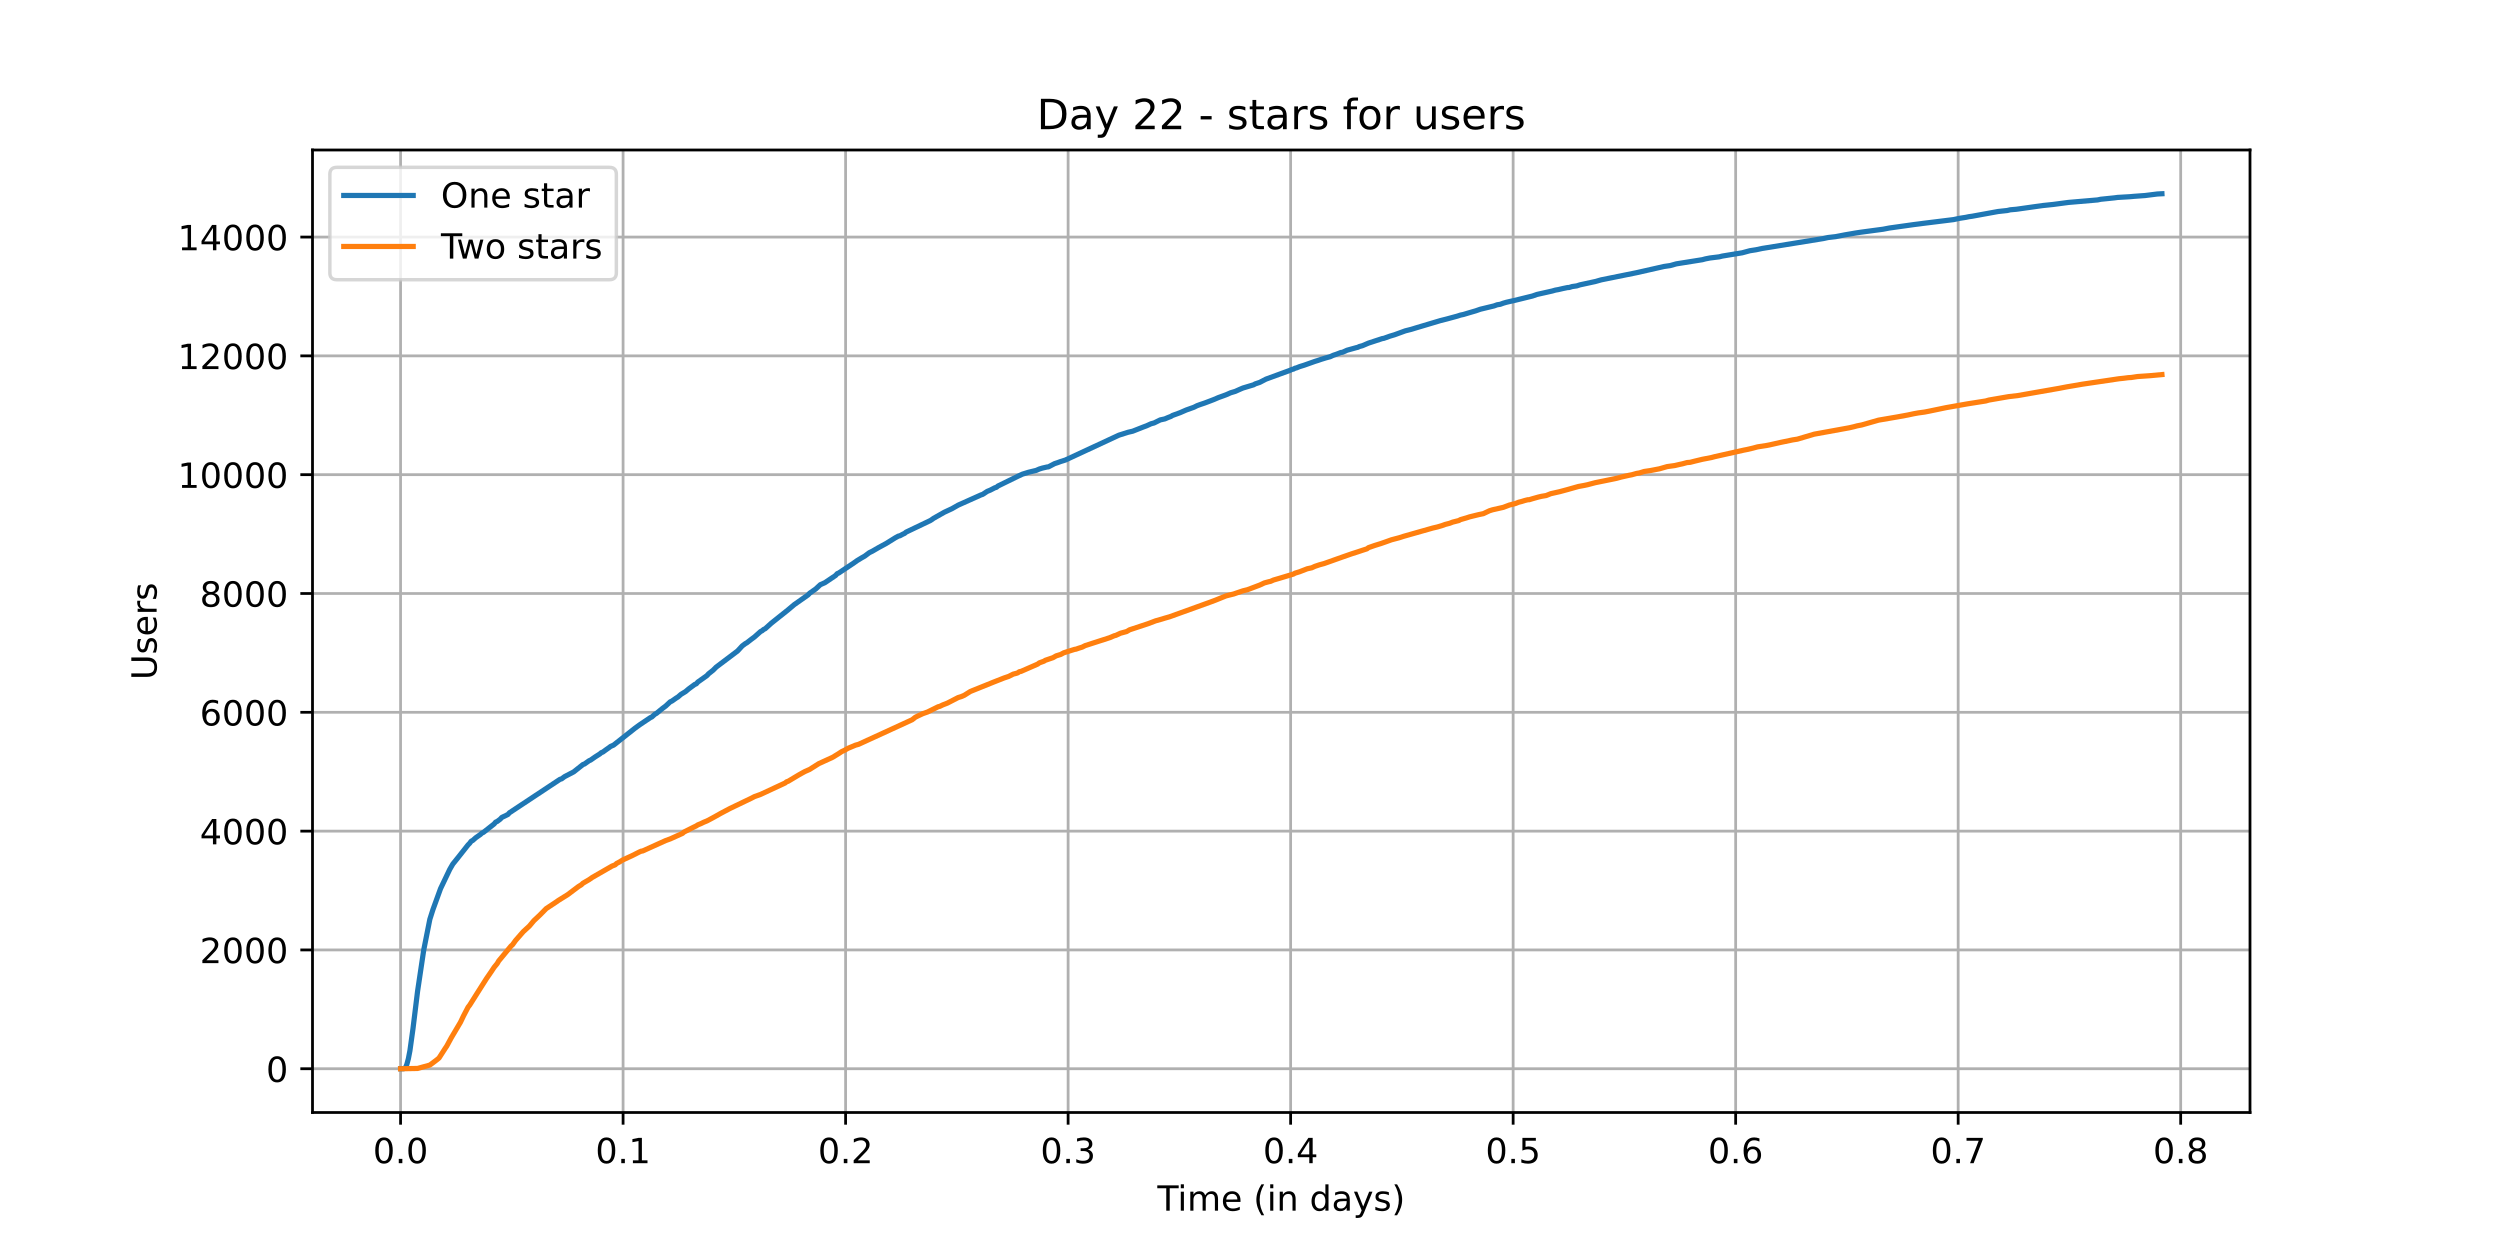 <?xml version="1.0" encoding="utf-8" standalone="no"?>
<!DOCTYPE svg PUBLIC "-//W3C//DTD SVG 1.1//EN"
  "http://www.w3.org/Graphics/SVG/1.1/DTD/svg11.dtd">
<!-- Created with matplotlib (https://matplotlib.org/) -->
<svg height="360pt" version="1.1" viewBox="0 0 720 360" width="720pt" xmlns="http://www.w3.org/2000/svg" xmlns:xlink="http://www.w3.org/1999/xlink">
 <defs>
  <style type="text/css">*{stroke-linecap:butt;stroke-linejoin:round;}</style>
 </defs>
 <g id="figure_1">
  <g id="patch_1">
   <path d="M 0 360 
L 720 360 
L 720 0 
L 0 0 
z
" style="fill:#ffffff;"/>
  </g>
  <g id="axes_1">
   <g id="patch_2">
    <path d="M 90 320.4 
L 648 320.4 
L 648 43.2 
L 90 43.2 
z
" style="fill:#ffffff;"/>
   </g>
   <g id="matplotlib.axis_1">
    <g id="xtick_1">
     <g id="line2d_1">
      <path clip-path="url(#p0ec0bdf26d)" d="M 115.364 320.4 
L 115.364 43.2 
" style="fill:none;stroke:#b0b0b0;stroke-linecap:square;stroke-width:0.8;"/>
     </g>
     <g id="line2d_2">
      <defs>
       <path d="M 0 0 
L 0 3.5 
" id="m5101c42449" style="stroke:#000000;stroke-width:0.8;"/>
      </defs>
      <g>
       <use style="stroke:#000000;stroke-width:0.8;" x="115.364" xlink:href="#m5101c42449" y="320.4"/>
      </g>
     </g>
     <g id="text_1">
      <!-- 0.0 -->
      <g transform="translate(107.412 334.998)scale(0.1 -0.1)">
       <defs>
        <path d="M 31.781 66.406 
Q 24.172 66.406 20.328 58.906 
Q 16.5 51.422 16.5 36.375 
Q 16.5 21.391 20.328 13.891 
Q 24.172 6.391 31.781 6.391 
Q 39.453 6.391 43.281 13.891 
Q 47.125 21.391 47.125 36.375 
Q 47.125 51.422 43.281 58.906 
Q 39.453 66.406 31.781 66.406 
z
M 31.781 74.219 
Q 44.047 74.219 50.516 64.516 
Q 56.984 54.828 56.984 36.375 
Q 56.984 17.969 50.516 8.266 
Q 44.047 -1.422 31.781 -1.422 
Q 19.531 -1.422 13.062 8.266 
Q 6.594 17.969 6.594 36.375 
Q 6.594 54.828 13.062 64.516 
Q 19.531 74.219 31.781 74.219 
z
" id="DejaVuSans-48"/>
        <path d="M 10.688 12.406 
L 21 12.406 
L 21 0 
L 10.688 0 
z
" id="DejaVuSans-46"/>
       </defs>
       <use xlink:href="#DejaVuSans-48"/>
       <use x="63.623" xlink:href="#DejaVuSans-46"/>
       <use x="95.41" xlink:href="#DejaVuSans-48"/>
      </g>
     </g>
    </g>
    <g id="xtick_2">
     <g id="line2d_3">
      <path clip-path="url(#p0ec0bdf26d)" d="M 179.448 320.4 
L 179.448 43.2 
" style="fill:none;stroke:#b0b0b0;stroke-linecap:square;stroke-width:0.8;"/>
     </g>
     <g id="line2d_4">
      <g>
       <use style="stroke:#000000;stroke-width:0.8;" x="179.448" xlink:href="#m5101c42449" y="320.4"/>
      </g>
     </g>
     <g id="text_2">
      <!-- 0.1 -->
      <g transform="translate(171.496 334.998)scale(0.1 -0.1)">
       <defs>
        <path d="M 12.406 8.297 
L 28.516 8.297 
L 28.516 63.922 
L 10.984 60.406 
L 10.984 69.391 
L 28.422 72.906 
L 38.281 72.906 
L 38.281 8.297 
L 54.391 8.297 
L 54.391 0 
L 12.406 0 
z
" id="DejaVuSans-49"/>
       </defs>
       <use xlink:href="#DejaVuSans-48"/>
       <use x="63.623" xlink:href="#DejaVuSans-46"/>
       <use x="95.41" xlink:href="#DejaVuSans-49"/>
      </g>
     </g>
    </g>
    <g id="xtick_3">
     <g id="line2d_5">
      <path clip-path="url(#p0ec0bdf26d)" d="M 243.532 320.4 
L 243.532 43.2 
" style="fill:none;stroke:#b0b0b0;stroke-linecap:square;stroke-width:0.8;"/>
     </g>
     <g id="line2d_6">
      <g>
       <use style="stroke:#000000;stroke-width:0.8;" x="243.532" xlink:href="#m5101c42449" y="320.4"/>
      </g>
     </g>
     <g id="text_3">
      <!-- 0.2 -->
      <g transform="translate(235.58 334.998)scale(0.1 -0.1)">
       <defs>
        <path d="M 19.188 8.297 
L 53.609 8.297 
L 53.609 0 
L 7.328 0 
L 7.328 8.297 
Q 12.938 14.109 22.625 23.891 
Q 32.328 33.688 34.812 36.531 
Q 39.547 41.844 41.422 45.531 
Q 43.312 49.219 43.312 52.781 
Q 43.312 58.594 39.234 62.25 
Q 35.156 65.922 28.609 65.922 
Q 23.969 65.922 18.812 64.312 
Q 13.672 62.703 7.812 59.422 
L 7.812 69.391 
Q 13.766 71.781 18.938 73 
Q 24.125 74.219 28.422 74.219 
Q 39.75 74.219 46.484 68.547 
Q 53.219 62.891 53.219 53.422 
Q 53.219 48.922 51.531 44.891 
Q 49.859 40.875 45.406 35.406 
Q 44.188 33.984 37.641 27.219 
Q 31.109 20.453 19.188 8.297 
z
" id="DejaVuSans-50"/>
       </defs>
       <use xlink:href="#DejaVuSans-48"/>
       <use x="63.623" xlink:href="#DejaVuSans-46"/>
       <use x="95.41" xlink:href="#DejaVuSans-50"/>
      </g>
     </g>
    </g>
    <g id="xtick_4">
     <g id="line2d_7">
      <path clip-path="url(#p0ec0bdf26d)" d="M 307.616 320.4 
L 307.616 43.2 
" style="fill:none;stroke:#b0b0b0;stroke-linecap:square;stroke-width:0.8;"/>
     </g>
     <g id="line2d_8">
      <g>
       <use style="stroke:#000000;stroke-width:0.8;" x="307.616" xlink:href="#m5101c42449" y="320.4"/>
      </g>
     </g>
     <g id="text_4">
      <!-- 0.3 -->
      <g transform="translate(299.664 334.998)scale(0.1 -0.1)">
       <defs>
        <path d="M 40.578 39.312 
Q 47.656 37.797 51.625 33 
Q 55.609 28.219 55.609 21.188 
Q 55.609 10.406 48.188 4.484 
Q 40.766 -1.422 27.094 -1.422 
Q 22.516 -1.422 17.656 -0.516 
Q 12.797 0.391 7.625 2.203 
L 7.625 11.719 
Q 11.719 9.328 16.594 8.109 
Q 21.484 6.891 26.812 6.891 
Q 36.078 6.891 40.938 10.547 
Q 45.797 14.203 45.797 21.188 
Q 45.797 27.641 41.281 31.266 
Q 36.766 34.906 28.719 34.906 
L 20.219 34.906 
L 20.219 43.016 
L 29.109 43.016 
Q 36.375 43.016 40.234 45.922 
Q 44.094 48.828 44.094 54.297 
Q 44.094 59.906 40.109 62.906 
Q 36.141 65.922 28.719 65.922 
Q 24.656 65.922 20.016 65.031 
Q 15.375 64.156 9.812 62.312 
L 9.812 71.094 
Q 15.438 72.656 20.344 73.438 
Q 25.25 74.219 29.594 74.219 
Q 40.828 74.219 47.359 69.109 
Q 53.906 64.016 53.906 55.328 
Q 53.906 49.266 50.438 45.094 
Q 46.969 40.922 40.578 39.312 
z
" id="DejaVuSans-51"/>
       </defs>
       <use xlink:href="#DejaVuSans-48"/>
       <use x="63.623" xlink:href="#DejaVuSans-46"/>
       <use x="95.41" xlink:href="#DejaVuSans-51"/>
      </g>
     </g>
    </g>
    <g id="xtick_5">
     <g id="line2d_9">
      <path clip-path="url(#p0ec0bdf26d)" d="M 371.7 320.4 
L 371.7 43.2 
" style="fill:none;stroke:#b0b0b0;stroke-linecap:square;stroke-width:0.8;"/>
     </g>
     <g id="line2d_10">
      <g>
       <use style="stroke:#000000;stroke-width:0.8;" x="371.7" xlink:href="#m5101c42449" y="320.4"/>
      </g>
     </g>
     <g id="text_5">
      <!-- 0.4 -->
      <g transform="translate(363.748 334.998)scale(0.1 -0.1)">
       <defs>
        <path d="M 37.797 64.312 
L 12.891 25.391 
L 37.797 25.391 
z
M 35.203 72.906 
L 47.609 72.906 
L 47.609 25.391 
L 58.016 25.391 
L 58.016 17.188 
L 47.609 17.188 
L 47.609 0 
L 37.797 0 
L 37.797 17.188 
L 4.891 17.188 
L 4.891 26.703 
z
" id="DejaVuSans-52"/>
       </defs>
       <use xlink:href="#DejaVuSans-48"/>
       <use x="63.623" xlink:href="#DejaVuSans-46"/>
       <use x="95.41" xlink:href="#DejaVuSans-52"/>
      </g>
     </g>
    </g>
    <g id="xtick_6">
     <g id="line2d_11">
      <path clip-path="url(#p0ec0bdf26d)" d="M 435.784 320.4 
L 435.784 43.2 
" style="fill:none;stroke:#b0b0b0;stroke-linecap:square;stroke-width:0.8;"/>
     </g>
     <g id="line2d_12">
      <g>
       <use style="stroke:#000000;stroke-width:0.8;" x="435.784" xlink:href="#m5101c42449" y="320.4"/>
      </g>
     </g>
     <g id="text_6">
      <!-- 0.5 -->
      <g transform="translate(427.832 334.998)scale(0.1 -0.1)">
       <defs>
        <path d="M 10.797 72.906 
L 49.516 72.906 
L 49.516 64.594 
L 19.828 64.594 
L 19.828 46.734 
Q 21.969 47.469 24.109 47.828 
Q 26.266 48.188 28.422 48.188 
Q 40.625 48.188 47.75 41.5 
Q 54.891 34.812 54.891 23.391 
Q 54.891 11.625 47.562 5.094 
Q 40.234 -1.422 26.906 -1.422 
Q 22.312 -1.422 17.547 -0.641 
Q 12.797 0.141 7.719 1.703 
L 7.719 11.625 
Q 12.109 9.234 16.797 8.062 
Q 21.484 6.891 26.703 6.891 
Q 35.156 6.891 40.078 11.328 
Q 45.016 15.766 45.016 23.391 
Q 45.016 31 40.078 35.438 
Q 35.156 39.891 26.703 39.891 
Q 22.75 39.891 18.812 39.016 
Q 14.891 38.141 10.797 36.281 
z
" id="DejaVuSans-53"/>
       </defs>
       <use xlink:href="#DejaVuSans-48"/>
       <use x="63.623" xlink:href="#DejaVuSans-46"/>
       <use x="95.41" xlink:href="#DejaVuSans-53"/>
      </g>
     </g>
    </g>
    <g id="xtick_7">
     <g id="line2d_13">
      <path clip-path="url(#p0ec0bdf26d)" d="M 499.868 320.4 
L 499.868 43.2 
" style="fill:none;stroke:#b0b0b0;stroke-linecap:square;stroke-width:0.8;"/>
     </g>
     <g id="line2d_14">
      <g>
       <use style="stroke:#000000;stroke-width:0.8;" x="499.868" xlink:href="#m5101c42449" y="320.4"/>
      </g>
     </g>
     <g id="text_7">
      <!-- 0.6 -->
      <g transform="translate(491.916 334.998)scale(0.1 -0.1)">
       <defs>
        <path d="M 33.016 40.375 
Q 26.375 40.375 22.484 35.828 
Q 18.609 31.297 18.609 23.391 
Q 18.609 15.531 22.484 10.953 
Q 26.375 6.391 33.016 6.391 
Q 39.656 6.391 43.531 10.953 
Q 47.406 15.531 47.406 23.391 
Q 47.406 31.297 43.531 35.828 
Q 39.656 40.375 33.016 40.375 
z
M 52.594 71.297 
L 52.594 62.312 
Q 48.875 64.062 45.094 64.984 
Q 41.312 65.922 37.594 65.922 
Q 27.828 65.922 22.672 59.328 
Q 17.531 52.734 16.797 39.406 
Q 19.672 43.656 24.016 45.922 
Q 28.375 48.188 33.594 48.188 
Q 44.578 48.188 50.953 41.516 
Q 57.328 34.859 57.328 23.391 
Q 57.328 12.156 50.688 5.359 
Q 44.047 -1.422 33.016 -1.422 
Q 20.359 -1.422 13.672 8.266 
Q 6.984 17.969 6.984 36.375 
Q 6.984 53.656 15.188 63.938 
Q 23.391 74.219 37.203 74.219 
Q 40.922 74.219 44.703 73.484 
Q 48.484 72.75 52.594 71.297 
z
" id="DejaVuSans-54"/>
       </defs>
       <use xlink:href="#DejaVuSans-48"/>
       <use x="63.623" xlink:href="#DejaVuSans-46"/>
       <use x="95.41" xlink:href="#DejaVuSans-54"/>
      </g>
     </g>
    </g>
    <g id="xtick_8">
     <g id="line2d_15">
      <path clip-path="url(#p0ec0bdf26d)" d="M 563.952 320.4 
L 563.952 43.2 
" style="fill:none;stroke:#b0b0b0;stroke-linecap:square;stroke-width:0.8;"/>
     </g>
     <g id="line2d_16">
      <g>
       <use style="stroke:#000000;stroke-width:0.8;" x="563.952" xlink:href="#m5101c42449" y="320.4"/>
      </g>
     </g>
     <g id="text_8">
      <!-- 0.7 -->
      <g transform="translate(556 334.998)scale(0.1 -0.1)">
       <defs>
        <path d="M 8.203 72.906 
L 55.078 72.906 
L 55.078 68.703 
L 28.609 0 
L 18.312 0 
L 43.219 64.594 
L 8.203 64.594 
z
" id="DejaVuSans-55"/>
       </defs>
       <use xlink:href="#DejaVuSans-48"/>
       <use x="63.623" xlink:href="#DejaVuSans-46"/>
       <use x="95.41" xlink:href="#DejaVuSans-55"/>
      </g>
     </g>
    </g>
    <g id="xtick_9">
     <g id="line2d_17">
      <path clip-path="url(#p0ec0bdf26d)" d="M 628.036 320.4 
L 628.036 43.2 
" style="fill:none;stroke:#b0b0b0;stroke-linecap:square;stroke-width:0.8;"/>
     </g>
     <g id="line2d_18">
      <g>
       <use style="stroke:#000000;stroke-width:0.8;" x="628.036" xlink:href="#m5101c42449" y="320.4"/>
      </g>
     </g>
     <g id="text_9">
      <!-- 0.8 -->
      <g transform="translate(620.084 334.998)scale(0.1 -0.1)">
       <defs>
        <path d="M 31.781 34.625 
Q 24.75 34.625 20.719 30.859 
Q 16.703 27.094 16.703 20.516 
Q 16.703 13.922 20.719 10.156 
Q 24.75 6.391 31.781 6.391 
Q 38.812 6.391 42.859 10.172 
Q 46.922 13.969 46.922 20.516 
Q 46.922 27.094 42.891 30.859 
Q 38.875 34.625 31.781 34.625 
z
M 21.922 38.812 
Q 15.578 40.375 12.031 44.719 
Q 8.5 49.078 8.5 55.328 
Q 8.5 64.062 14.719 69.141 
Q 20.953 74.219 31.781 74.219 
Q 42.672 74.219 48.875 69.141 
Q 55.078 64.062 55.078 55.328 
Q 55.078 49.078 51.531 44.719 
Q 48 40.375 41.703 38.812 
Q 48.828 37.156 52.797 32.312 
Q 56.781 27.484 56.781 20.516 
Q 56.781 9.906 50.312 4.234 
Q 43.844 -1.422 31.781 -1.422 
Q 19.734 -1.422 13.25 4.234 
Q 6.781 9.906 6.781 20.516 
Q 6.781 27.484 10.781 32.312 
Q 14.797 37.156 21.922 38.812 
z
M 18.312 54.391 
Q 18.312 48.734 21.844 45.562 
Q 25.391 42.391 31.781 42.391 
Q 38.141 42.391 41.719 45.562 
Q 45.312 48.734 45.312 54.391 
Q 45.312 60.062 41.719 63.234 
Q 38.141 66.406 31.781 66.406 
Q 25.391 66.406 21.844 63.234 
Q 18.312 60.062 18.312 54.391 
z
" id="DejaVuSans-56"/>
       </defs>
       <use xlink:href="#DejaVuSans-48"/>
       <use x="63.623" xlink:href="#DejaVuSans-46"/>
       <use x="95.41" xlink:href="#DejaVuSans-56"/>
      </g>
     </g>
    </g>
    <g id="text_10">
     <!-- Time (in days) -->
     <g transform="translate(333.327 348.677)scale(0.1 -0.1)">
      <defs>
       <path d="M -0.297 72.906 
L 61.375 72.906 
L 61.375 64.594 
L 35.5 64.594 
L 35.5 0 
L 25.594 0 
L 25.594 64.594 
L -0.297 64.594 
z
" id="DejaVuSans-84"/>
       <path d="M 9.422 54.688 
L 18.406 54.688 
L 18.406 0 
L 9.422 0 
z
M 9.422 75.984 
L 18.406 75.984 
L 18.406 64.594 
L 9.422 64.594 
z
" id="DejaVuSans-105"/>
       <path d="M 52 44.188 
Q 55.375 50.25 60.062 53.125 
Q 64.75 56 71.094 56 
Q 79.641 56 84.281 50.016 
Q 88.922 44.047 88.922 33.016 
L 88.922 0 
L 79.891 0 
L 79.891 32.719 
Q 79.891 40.578 77.094 44.375 
Q 74.312 48.188 68.609 48.188 
Q 61.625 48.188 57.562 43.547 
Q 53.516 38.922 53.516 30.906 
L 53.516 0 
L 44.484 0 
L 44.484 32.719 
Q 44.484 40.625 41.703 44.406 
Q 38.922 48.188 33.109 48.188 
Q 26.219 48.188 22.156 43.531 
Q 18.109 38.875 18.109 30.906 
L 18.109 0 
L 9.078 0 
L 9.078 54.688 
L 18.109 54.688 
L 18.109 46.188 
Q 21.188 51.219 25.484 53.609 
Q 29.781 56 35.688 56 
Q 41.656 56 45.828 52.969 
Q 50 49.953 52 44.188 
z
" id="DejaVuSans-109"/>
       <path d="M 56.203 29.594 
L 56.203 25.203 
L 14.891 25.203 
Q 15.484 15.922 20.484 11.062 
Q 25.484 6.203 34.422 6.203 
Q 39.594 6.203 44.453 7.469 
Q 49.312 8.734 54.109 11.281 
L 54.109 2.781 
Q 49.266 0.734 44.188 -0.344 
Q 39.109 -1.422 33.891 -1.422 
Q 20.797 -1.422 13.156 6.188 
Q 5.516 13.812 5.516 26.812 
Q 5.516 40.234 12.766 48.109 
Q 20.016 56 32.328 56 
Q 43.359 56 49.781 48.891 
Q 56.203 41.797 56.203 29.594 
z
M 47.219 32.234 
Q 47.125 39.594 43.094 43.984 
Q 39.062 48.391 32.422 48.391 
Q 24.906 48.391 20.391 44.141 
Q 15.875 39.891 15.188 32.172 
z
" id="DejaVuSans-101"/>
       <path id="DejaVuSans-32"/>
       <path d="M 31 75.875 
Q 24.469 64.656 21.281 53.656 
Q 18.109 42.672 18.109 31.391 
Q 18.109 20.125 21.312 9.062 
Q 24.516 -2 31 -13.188 
L 23.188 -13.188 
Q 15.875 -1.703 12.234 9.375 
Q 8.594 20.453 8.594 31.391 
Q 8.594 42.281 12.203 53.312 
Q 15.828 64.359 23.188 75.875 
z
" id="DejaVuSans-40"/>
       <path d="M 54.891 33.016 
L 54.891 0 
L 45.906 0 
L 45.906 32.719 
Q 45.906 40.484 42.875 44.328 
Q 39.844 48.188 33.797 48.188 
Q 26.516 48.188 22.312 43.547 
Q 18.109 38.922 18.109 30.906 
L 18.109 0 
L 9.078 0 
L 9.078 54.688 
L 18.109 54.688 
L 18.109 46.188 
Q 21.344 51.125 25.703 53.562 
Q 30.078 56 35.797 56 
Q 45.219 56 50.047 50.172 
Q 54.891 44.344 54.891 33.016 
z
" id="DejaVuSans-110"/>
       <path d="M 45.406 46.391 
L 45.406 75.984 
L 54.391 75.984 
L 54.391 0 
L 45.406 0 
L 45.406 8.203 
Q 42.578 3.328 38.25 0.953 
Q 33.938 -1.422 27.875 -1.422 
Q 17.969 -1.422 11.734 6.484 
Q 5.516 14.406 5.516 27.297 
Q 5.516 40.188 11.734 48.094 
Q 17.969 56 27.875 56 
Q 33.938 56 38.25 53.625 
Q 42.578 51.266 45.406 46.391 
z
M 14.797 27.297 
Q 14.797 17.391 18.875 11.75 
Q 22.953 6.109 30.078 6.109 
Q 37.203 6.109 41.297 11.75 
Q 45.406 17.391 45.406 27.297 
Q 45.406 37.203 41.297 42.844 
Q 37.203 48.484 30.078 48.484 
Q 22.953 48.484 18.875 42.844 
Q 14.797 37.203 14.797 27.297 
z
" id="DejaVuSans-100"/>
       <path d="M 34.281 27.484 
Q 23.391 27.484 19.188 25 
Q 14.984 22.516 14.984 16.5 
Q 14.984 11.719 18.141 8.906 
Q 21.297 6.109 26.703 6.109 
Q 34.188 6.109 38.703 11.406 
Q 43.219 16.703 43.219 25.484 
L 43.219 27.484 
z
M 52.203 31.203 
L 52.203 0 
L 43.219 0 
L 43.219 8.297 
Q 40.141 3.328 35.547 0.953 
Q 30.953 -1.422 24.312 -1.422 
Q 15.922 -1.422 10.953 3.297 
Q 6 8.016 6 15.922 
Q 6 25.141 12.172 29.828 
Q 18.359 34.516 30.609 34.516 
L 43.219 34.516 
L 43.219 35.406 
Q 43.219 41.609 39.141 45 
Q 35.062 48.391 27.688 48.391 
Q 23 48.391 18.547 47.266 
Q 14.109 46.141 10.016 43.891 
L 10.016 52.203 
Q 14.938 54.109 19.578 55.047 
Q 24.219 56 28.609 56 
Q 40.484 56 46.344 49.844 
Q 52.203 43.703 52.203 31.203 
z
" id="DejaVuSans-97"/>
       <path d="M 32.172 -5.078 
Q 28.375 -14.844 24.75 -17.812 
Q 21.141 -20.797 15.094 -20.797 
L 7.906 -20.797 
L 7.906 -13.281 
L 13.188 -13.281 
Q 16.891 -13.281 18.938 -11.516 
Q 21 -9.766 23.484 -3.219 
L 25.094 0.875 
L 2.984 54.688 
L 12.5 54.688 
L 29.594 11.922 
L 46.688 54.688 
L 56.203 54.688 
z
" id="DejaVuSans-121"/>
       <path d="M 44.281 53.078 
L 44.281 44.578 
Q 40.484 46.531 36.375 47.5 
Q 32.281 48.484 27.875 48.484 
Q 21.188 48.484 17.844 46.438 
Q 14.5 44.391 14.5 40.281 
Q 14.5 37.156 16.891 35.375 
Q 19.281 33.594 26.516 31.984 
L 29.594 31.297 
Q 39.156 29.25 43.188 25.516 
Q 47.219 21.781 47.219 15.094 
Q 47.219 7.469 41.188 3.016 
Q 35.156 -1.422 24.609 -1.422 
Q 20.219 -1.422 15.453 -0.562 
Q 10.688 0.297 5.422 2 
L 5.422 11.281 
Q 10.406 8.688 15.234 7.391 
Q 20.062 6.109 24.812 6.109 
Q 31.156 6.109 34.562 8.281 
Q 37.984 10.453 37.984 14.406 
Q 37.984 18.062 35.516 20.016 
Q 33.062 21.969 24.703 23.781 
L 21.578 24.516 
Q 13.234 26.266 9.516 29.906 
Q 5.812 33.547 5.812 39.891 
Q 5.812 47.609 11.281 51.797 
Q 16.75 56 26.812 56 
Q 31.781 56 36.172 55.266 
Q 40.578 54.547 44.281 53.078 
z
" id="DejaVuSans-115"/>
       <path d="M 8.016 75.875 
L 15.828 75.875 
Q 23.141 64.359 26.781 53.312 
Q 30.422 42.281 30.422 31.391 
Q 30.422 20.453 26.781 9.375 
Q 23.141 -1.703 15.828 -13.188 
L 8.016 -13.188 
Q 14.5 -2 17.703 9.062 
Q 20.906 20.125 20.906 31.391 
Q 20.906 42.672 17.703 53.656 
Q 14.5 64.656 8.016 75.875 
z
" id="DejaVuSans-41"/>
      </defs>
      <use xlink:href="#DejaVuSans-84"/>
      <use x="57.959" xlink:href="#DejaVuSans-105"/>
      <use x="85.742" xlink:href="#DejaVuSans-109"/>
      <use x="183.154" xlink:href="#DejaVuSans-101"/>
      <use x="244.678" xlink:href="#DejaVuSans-32"/>
      <use x="276.465" xlink:href="#DejaVuSans-40"/>
      <use x="315.479" xlink:href="#DejaVuSans-105"/>
      <use x="343.262" xlink:href="#DejaVuSans-110"/>
      <use x="406.641" xlink:href="#DejaVuSans-32"/>
      <use x="438.428" xlink:href="#DejaVuSans-100"/>
      <use x="501.904" xlink:href="#DejaVuSans-97"/>
      <use x="563.184" xlink:href="#DejaVuSans-121"/>
      <use x="622.363" xlink:href="#DejaVuSans-115"/>
      <use x="674.463" xlink:href="#DejaVuSans-41"/>
     </g>
    </g>
   </g>
   <g id="matplotlib.axis_2">
    <g id="ytick_1">
     <g id="line2d_19">
      <path clip-path="url(#p0ec0bdf26d)" d="M 90 307.8 
L 648 307.8 
" style="fill:none;stroke:#b0b0b0;stroke-linecap:square;stroke-width:0.8;"/>
     </g>
     <g id="line2d_20">
      <defs>
       <path d="M 0 0 
L -3.5 0 
" id="m5e4459f62b" style="stroke:#000000;stroke-width:0.8;"/>
      </defs>
      <g>
       <use style="stroke:#000000;stroke-width:0.8;" x="90" xlink:href="#m5e4459f62b" y="307.8"/>
      </g>
     </g>
     <g id="text_11">
      <!-- 0 -->
      <g transform="translate(76.638 311.599)scale(0.1 -0.1)">
       <use xlink:href="#DejaVuSans-48"/>
      </g>
     </g>
    </g>
    <g id="ytick_2">
     <g id="line2d_21">
      <path clip-path="url(#p0ec0bdf26d)" d="M 90 273.582 
L 648 273.582 
" style="fill:none;stroke:#b0b0b0;stroke-linecap:square;stroke-width:0.8;"/>
     </g>
     <g id="line2d_22">
      <g>
       <use style="stroke:#000000;stroke-width:0.8;" x="90" xlink:href="#m5e4459f62b" y="273.582"/>
      </g>
     </g>
     <g id="text_12">
      <!-- 2000 -->
      <g transform="translate(57.55 277.381)scale(0.1 -0.1)">
       <use xlink:href="#DejaVuSans-50"/>
       <use x="63.623" xlink:href="#DejaVuSans-48"/>
       <use x="127.246" xlink:href="#DejaVuSans-48"/>
       <use x="190.869" xlink:href="#DejaVuSans-48"/>
      </g>
     </g>
    </g>
    <g id="ytick_3">
     <g id="line2d_23">
      <path clip-path="url(#p0ec0bdf26d)" d="M 90 239.364 
L 648 239.364 
" style="fill:none;stroke:#b0b0b0;stroke-linecap:square;stroke-width:0.8;"/>
     </g>
     <g id="line2d_24">
      <g>
       <use style="stroke:#000000;stroke-width:0.8;" x="90" xlink:href="#m5e4459f62b" y="239.364"/>
      </g>
     </g>
     <g id="text_13">
      <!-- 4000 -->
      <g transform="translate(57.55 243.163)scale(0.1 -0.1)">
       <use xlink:href="#DejaVuSans-52"/>
       <use x="63.623" xlink:href="#DejaVuSans-48"/>
       <use x="127.246" xlink:href="#DejaVuSans-48"/>
       <use x="190.869" xlink:href="#DejaVuSans-48"/>
      </g>
     </g>
    </g>
    <g id="ytick_4">
     <g id="line2d_25">
      <path clip-path="url(#p0ec0bdf26d)" d="M 90 205.145 
L 648 205.145 
" style="fill:none;stroke:#b0b0b0;stroke-linecap:square;stroke-width:0.8;"/>
     </g>
     <g id="line2d_26">
      <g>
       <use style="stroke:#000000;stroke-width:0.8;" x="90" xlink:href="#m5e4459f62b" y="205.145"/>
      </g>
     </g>
     <g id="text_14">
      <!-- 6000 -->
      <g transform="translate(57.55 208.945)scale(0.1 -0.1)">
       <use xlink:href="#DejaVuSans-54"/>
       <use x="63.623" xlink:href="#DejaVuSans-48"/>
       <use x="127.246" xlink:href="#DejaVuSans-48"/>
       <use x="190.869" xlink:href="#DejaVuSans-48"/>
      </g>
     </g>
    </g>
    <g id="ytick_5">
     <g id="line2d_27">
      <path clip-path="url(#p0ec0bdf26d)" d="M 90 170.927 
L 648 170.927 
" style="fill:none;stroke:#b0b0b0;stroke-linecap:square;stroke-width:0.8;"/>
     </g>
     <g id="line2d_28">
      <g>
       <use style="stroke:#000000;stroke-width:0.8;" x="90" xlink:href="#m5e4459f62b" y="170.927"/>
      </g>
     </g>
     <g id="text_15">
      <!-- 8000 -->
      <g transform="translate(57.55 174.726)scale(0.1 -0.1)">
       <use xlink:href="#DejaVuSans-56"/>
       <use x="63.623" xlink:href="#DejaVuSans-48"/>
       <use x="127.246" xlink:href="#DejaVuSans-48"/>
       <use x="190.869" xlink:href="#DejaVuSans-48"/>
      </g>
     </g>
    </g>
    <g id="ytick_6">
     <g id="line2d_29">
      <path clip-path="url(#p0ec0bdf26d)" d="M 90 136.709 
L 648 136.709 
" style="fill:none;stroke:#b0b0b0;stroke-linecap:square;stroke-width:0.8;"/>
     </g>
     <g id="line2d_30">
      <g>
       <use style="stroke:#000000;stroke-width:0.8;" x="90" xlink:href="#m5e4459f62b" y="136.709"/>
      </g>
     </g>
     <g id="text_16">
      <!-- 10000 -->
      <g transform="translate(51.188 140.508)scale(0.1 -0.1)">
       <use xlink:href="#DejaVuSans-49"/>
       <use x="63.623" xlink:href="#DejaVuSans-48"/>
       <use x="127.246" xlink:href="#DejaVuSans-48"/>
       <use x="190.869" xlink:href="#DejaVuSans-48"/>
       <use x="254.492" xlink:href="#DejaVuSans-48"/>
      </g>
     </g>
    </g>
    <g id="ytick_7">
     <g id="line2d_31">
      <path clip-path="url(#p0ec0bdf26d)" d="M 90 102.491 
L 648 102.491 
" style="fill:none;stroke:#b0b0b0;stroke-linecap:square;stroke-width:0.8;"/>
     </g>
     <g id="line2d_32">
      <g>
       <use style="stroke:#000000;stroke-width:0.8;" x="90" xlink:href="#m5e4459f62b" y="102.491"/>
      </g>
     </g>
     <g id="text_17">
      <!-- 12000 -->
      <g transform="translate(51.188 106.29)scale(0.1 -0.1)">
       <use xlink:href="#DejaVuSans-49"/>
       <use x="63.623" xlink:href="#DejaVuSans-50"/>
       <use x="127.246" xlink:href="#DejaVuSans-48"/>
       <use x="190.869" xlink:href="#DejaVuSans-48"/>
       <use x="254.492" xlink:href="#DejaVuSans-48"/>
      </g>
     </g>
    </g>
    <g id="ytick_8">
     <g id="line2d_33">
      <path clip-path="url(#p0ec0bdf26d)" d="M 90 68.273 
L 648 68.273 
" style="fill:none;stroke:#b0b0b0;stroke-linecap:square;stroke-width:0.8;"/>
     </g>
     <g id="line2d_34">
      <g>
       <use style="stroke:#000000;stroke-width:0.8;" x="90" xlink:href="#m5e4459f62b" y="68.273"/>
      </g>
     </g>
     <g id="text_18">
      <!-- 14000 -->
      <g transform="translate(51.188 72.072)scale(0.1 -0.1)">
       <use xlink:href="#DejaVuSans-49"/>
       <use x="63.623" xlink:href="#DejaVuSans-52"/>
       <use x="127.246" xlink:href="#DejaVuSans-48"/>
       <use x="190.869" xlink:href="#DejaVuSans-48"/>
       <use x="254.492" xlink:href="#DejaVuSans-48"/>
      </g>
     </g>
    </g>
    <g id="text_19">
     <!-- Users -->
     <g transform="translate(45.108 195.801)rotate(-90)scale(0.1 -0.1)">
      <defs>
       <path d="M 8.688 72.906 
L 18.609 72.906 
L 18.609 28.609 
Q 18.609 16.891 22.844 11.734 
Q 27.094 6.594 36.625 6.594 
Q 46.094 6.594 50.344 11.734 
Q 54.594 16.891 54.594 28.609 
L 54.594 72.906 
L 64.5 72.906 
L 64.5 27.391 
Q 64.5 13.141 57.438 5.859 
Q 50.391 -1.422 36.625 -1.422 
Q 22.797 -1.422 15.734 5.859 
Q 8.688 13.141 8.688 27.391 
z
" id="DejaVuSans-85"/>
       <path d="M 41.109 46.297 
Q 39.594 47.172 37.812 47.578 
Q 36.031 48 33.891 48 
Q 26.266 48 22.188 43.047 
Q 18.109 38.094 18.109 28.812 
L 18.109 0 
L 9.078 0 
L 9.078 54.688 
L 18.109 54.688 
L 18.109 46.188 
Q 20.953 51.172 25.484 53.578 
Q 30.031 56 36.531 56 
Q 37.453 56 38.578 55.875 
Q 39.703 55.766 41.062 55.516 
z
" id="DejaVuSans-114"/>
      </defs>
      <use xlink:href="#DejaVuSans-85"/>
      <use x="73.193" xlink:href="#DejaVuSans-115"/>
      <use x="125.293" xlink:href="#DejaVuSans-101"/>
      <use x="186.816" xlink:href="#DejaVuSans-114"/>
      <use x="227.93" xlink:href="#DejaVuSans-115"/>
     </g>
    </g>
   </g>
   <g id="line2d_35">
    <path clip-path="url(#p0ec0bdf26d)" d="M 115.364 307.8 
L 116.291 307.8 
L 116.728 307.595 
L 117.173 306.534 
L 117.611 304.909 
L 118.056 302.599 
L 118.939 296.251 
L 120.259 285.49 
L 122.024 273.667 
L 123.79 264.771 
L 124.672 261.999 
L 126.875 255.925 
L 129.523 250.382 
L 130.406 248.859 
L 131.726 247.217 
L 134.811 243.316 
L 135.256 242.871 
L 135.694 242.272 
L 136.139 242.05 
L 137.022 241.263 
L 138.342 240.339 
L 138.78 239.928 
L 139.225 239.723 
L 142.31 237.293 
L 142.748 236.763 
L 143.193 236.575 
L 144.075 235.908 
L 144.513 235.428 
L 146.278 234.573 
L 146.723 234.077 
L 161.276 224.444 
L 161.713 224.325 
L 162.596 223.675 
L 165.244 222.289 
L 167.892 220.184 
L 168.329 220.03 
L 169.657 219.089 
L 170.095 218.901 
L 171.422 217.977 
L 172.743 217.139 
L 173.18 216.762 
L 173.625 216.591 
L 174.508 215.941 
L 175.391 215.325 
L 175.828 214.983 
L 176.711 214.59 
L 182.889 209.714 
L 184.209 208.755 
L 187.295 206.685 
L 187.74 206.48 
L 188.623 205.676 
L 189.06 205.453 
L 190.826 203.999 
L 191.708 203.349 
L 193.028 202.117 
L 193.473 201.929 
L 194.794 201.005 
L 195.231 200.748 
L 196.114 199.978 
L 197.442 199.174 
L 198.324 198.421 
L 200.082 197.121 
L 200.527 196.95 
L 200.965 196.437 
L 202.73 195.188 
L 203.613 194.555 
L 204.058 194.059 
L 205.378 193.015 
L 206.261 192.125 
L 212.432 187.472 
L 213.759 186.035 
L 214.642 185.367 
L 215.08 185.128 
L 216.4 184.101 
L 217.282 183.451 
L 219.048 181.877 
L 219.493 181.655 
L 219.93 181.278 
L 220.375 181.073 
L 222.133 179.482 
L 226.984 175.615 
L 228.749 174.127 
L 232.718 171.338 
L 233.163 170.859 
L 234.928 169.627 
L 236.248 168.395 
L 237.568 167.813 
L 240.661 165.726 
L 241.099 165.213 
L 241.537 165.042 
L 245.95 162.099 
L 246.832 161.466 
L 248.153 160.662 
L 249.035 160.166 
L 250.363 159.173 
L 251.238 158.745 
L 253.003 157.719 
L 255.214 156.521 
L 257.854 154.879 
L 258.737 154.4 
L 259.182 154.297 
L 260.065 153.818 
L 260.502 153.63 
L 260.947 153.253 
L 268.001 149.883 
L 268.884 149.267 
L 271.969 147.522 
L 274.172 146.495 
L 275.937 145.486 
L 282.553 142.526 
L 282.991 142.389 
L 284.319 141.517 
L 285.201 141.157 
L 286.521 140.473 
L 286.966 140.353 
L 287.404 139.977 
L 293.138 137.171 
L 294.458 136.555 
L 296.223 136.007 
L 298.426 135.477 
L 299.309 135.084 
L 300.191 134.81 
L 301.519 134.502 
L 301.957 134.451 
L 303.722 133.527 
L 304.604 133.236 
L 305.487 132.911 
L 306.807 132.5 
L 322.242 125.331 
L 324.89 124.493 
L 326.211 124.185 
L 329.296 122.97 
L 330.179 122.645 
L 331.499 122.046 
L 332.382 121.807 
L 334.147 120.934 
L 335.475 120.644 
L 336.35 120.267 
L 337.232 119.925 
L 337.677 119.651 
L 339.88 118.847 
L 341.646 118.077 
L 343.848 117.29 
L 344.731 116.845 
L 345.614 116.52 
L 346.934 116.075 
L 348.699 115.408 
L 349.582 115.066 
L 350.902 114.501 
L 352.23 114.022 
L 353.112 113.697 
L 354.433 113.115 
L 355.753 112.722 
L 357.081 112.123 
L 357.963 111.747 
L 361.049 110.823 
L 361.486 110.566 
L 362.814 110.121 
L 364.579 109.198 
L 371.633 106.614 
L 372.071 106.392 
L 372.516 106.306 
L 372.953 106.049 
L 373.398 105.947 
L 374.281 105.587 
L 375.601 105.177 
L 378.687 104.082 
L 379.569 103.808 
L 380.452 103.5 
L 381.772 103.09 
L 383.1 102.73 
L 383.983 102.32 
L 384.865 102.029 
L 386.186 101.516 
L 386.631 101.464 
L 387.951 100.865 
L 390.599 100.13 
L 391.036 100.027 
L 391.481 99.805 
L 392.364 99.565 
L 394.129 98.812 
L 398.097 97.512 
L 398.535 97.444 
L 400.3 96.811 
L 401.621 96.417 
L 404.714 95.288 
L 406.471 94.843 
L 407.799 94.432 
L 414.853 92.328 
L 416.618 91.883 
L 417.501 91.644 
L 419.704 91.045 
L 420.586 90.754 
L 421.476 90.566 
L 423.242 90.035 
L 425.007 89.522 
L 426.327 89.06 
L 430.295 88.102 
L 431.178 87.777 
L 432.06 87.64 
L 432.943 87.315 
L 433.826 87.058 
L 434.708 86.853 
L 436.029 86.562 
L 441.324 85.262 
L 442.645 84.8 
L 444.855 84.304 
L 447.058 83.808 
L 447.941 83.551 
L 448.823 83.397 
L 450.143 83.089 
L 451.471 82.815 
L 451.909 82.798 
L 452.791 82.524 
L 454.112 82.336 
L 454.994 82.045 
L 459.407 81.087 
L 461.173 80.591 
L 471.319 78.538 
L 479.256 76.742 
L 481.021 76.485 
L 482.786 75.989 
L 490.285 74.791 
L 491.168 74.552 
L 492.495 74.295 
L 495.136 73.97 
L 496.018 73.747 
L 499.549 73.166 
L 501.759 72.806 
L 502.642 72.567 
L 503.962 72.208 
L 505.727 71.934 
L 507.493 71.557 
L 525.138 68.7 
L 526.466 68.409 
L 528.669 68.153 
L 531.317 67.639 
L 534.402 67.109 
L 535.73 66.904 
L 537.495 66.664 
L 542.346 66.014 
L 543.229 65.843 
L 544.111 65.672 
L 551.165 64.68 
L 552.93 64.457 
L 553.813 64.337 
L 562.639 63.242 
L 564.404 62.866 
L 566.17 62.592 
L 567.052 62.404 
L 567.935 62.284 
L 575.434 60.916 
L 578.082 60.625 
L 578.964 60.419 
L 580.73 60.265 
L 588.228 59.205 
L 591.321 58.88 
L 595.727 58.298 
L 604.108 57.579 
L 604.991 57.391 
L 608.967 56.981 
L 609.849 56.861 
L 613.372 56.655 
L 614.7 56.536 
L 617.786 56.313 
L 621.316 55.868 
L 622.636 55.8 
L 622.636 55.8 
" style="fill:none;stroke:#1f77b4;stroke-linecap:square;stroke-width:1.5;"/>
   </g>
   <g id="line2d_36">
    <path clip-path="url(#p0ec0bdf26d)" d="M 115.364 307.8 
L 120.259 307.714 
L 123.79 306.739 
L 124.672 306.089 
L 125.992 305.08 
L 126.437 304.703 
L 128.195 301.966 
L 128.64 301.316 
L 129.961 298.886 
L 132.608 294.421 
L 133.491 292.573 
L 134.811 290.058 
L 135.256 289.493 
L 137.459 286.003 
L 140.107 281.828 
L 141.427 279.912 
L 142.31 278.578 
L 143.193 277.5 
L 143.63 276.747 
L 144.513 275.686 
L 147.161 272.47 
L 147.599 272.093 
L 148.481 270.861 
L 150.691 268.329 
L 152.457 266.704 
L 153.777 265.13 
L 154.66 264.309 
L 155.542 263.47 
L 157.308 261.674 
L 159.948 259.929 
L 160.831 259.313 
L 163.479 257.67 
L 166.564 255.343 
L 167.447 254.796 
L 167.892 254.368 
L 169.657 253.342 
L 170.54 252.726 
L 176.273 249.424 
L 177.156 249.082 
L 177.593 248.671 
L 178.476 248.209 
L 179.359 247.661 
L 182.007 246.447 
L 184.209 245.335 
L 184.647 245.146 
L 185.092 245.078 
L 191.708 242.084 
L 193.028 241.605 
L 196.559 240.014 
L 196.997 239.62 
L 199.645 238.286 
L 200.527 237.858 
L 200.965 237.567 
L 201.847 237.208 
L 202.73 236.78 
L 203.613 236.421 
L 204.94 235.719 
L 205.816 235.24 
L 207.581 234.248 
L 210.229 232.845 
L 211.549 232.212 
L 216.4 229.885 
L 217.282 229.423 
L 219.048 228.79 
L 226.109 225.505 
L 226.546 225.146 
L 226.984 225.009 
L 230.077 223.161 
L 230.96 222.665 
L 231.835 222.186 
L 233.163 221.604 
L 235.81 219.928 
L 239.779 218.114 
L 241.537 217.036 
L 242.419 216.454 
L 243.302 216.044 
L 244.184 215.531 
L 246.387 214.607 
L 247.27 214.367 
L 262.705 207.284 
L 263.588 206.583 
L 264.47 206.138 
L 265.798 205.522 
L 267.118 205.06 
L 270.204 203.537 
L 270.649 203.434 
L 271.531 203.007 
L 272.852 202.493 
L 275.937 200.902 
L 276.82 200.629 
L 277.702 200.252 
L 279.468 199.14 
L 285.201 196.83 
L 286.084 196.471 
L 289.169 195.256 
L 290.49 194.811 
L 291.817 194.144 
L 292.693 193.922 
L 293.138 193.768 
L 293.575 193.443 
L 294.02 193.374 
L 298.871 191.253 
L 299.309 190.911 
L 300.636 190.432 
L 301.074 190.158 
L 303.277 189.405 
L 304.159 188.892 
L 305.487 188.481 
L 306.37 188.002 
L 309.455 187.027 
L 309.893 186.958 
L 310.775 186.65 
L 311.658 186.377 
L 312.541 185.932 
L 319.594 183.656 
L 320.922 183.092 
L 321.36 182.989 
L 322.68 182.373 
L 324.445 181.894 
L 325.328 181.381 
L 330.616 179.636 
L 332.827 178.797 
L 334.592 178.301 
L 335.475 178.027 
L 336.795 177.651 
L 348.699 173.357 
L 350.027 172.86 
L 353.112 171.612 
L 355.315 171.064 
L 356.198 170.756 
L 357.963 170.157 
L 359.284 169.832 
L 362.814 168.498 
L 364.134 167.882 
L 365.462 167.522 
L 365.9 167.437 
L 366.782 167.043 
L 368.548 166.53 
L 372.516 165.332 
L 372.953 165.076 
L 374.281 164.665 
L 376.484 163.81 
L 377.804 163.519 
L 378.687 163.108 
L 380.014 162.663 
L 381.335 162.304 
L 383.983 161.363 
L 386.631 160.422 
L 389.278 159.498 
L 391.036 158.934 
L 392.364 158.489 
L 393.684 158.061 
L 394.129 157.719 
L 395.887 157.103 
L 396.77 156.829 
L 397.652 156.556 
L 398.98 156.094 
L 400.738 155.461 
L 402.948 154.879 
L 404.268 154.451 
L 411.322 152.449 
L 412.65 152.073 
L 413.97 151.765 
L 415.298 151.371 
L 416.18 151.046 
L 417.501 150.704 
L 418.383 150.362 
L 420.149 149.917 
L 420.586 149.661 
L 422.359 149.147 
L 423.242 148.856 
L 424.562 148.531 
L 425.889 148.206 
L 427.21 147.933 
L 428.975 147.094 
L 429.858 146.82 
L 432.943 146.119 
L 434.708 145.452 
L 436.474 145.007 
L 437.356 144.648 
L 438.239 144.425 
L 439.114 144.151 
L 439.997 143.929 
L 440.442 143.912 
L 441.324 143.638 
L 443.09 143.142 
L 443.972 142.937 
L 445.293 142.714 
L 446.62 142.184 
L 449.261 141.585 
L 450.143 141.346 
L 451.471 140.986 
L 454.557 140.114 
L 456.322 139.789 
L 457.205 139.6 
L 459.407 139.019 
L 461.173 138.659 
L 464.703 137.941 
L 465.586 137.753 
L 466.906 137.393 
L 469.109 136.897 
L 469.992 136.726 
L 471.319 136.35 
L 472.202 136.196 
L 473.522 135.785 
L 475.288 135.528 
L 476.17 135.357 
L 477.935 135.015 
L 480.138 134.382 
L 482.349 134.074 
L 483.669 133.766 
L 484.552 133.578 
L 485.872 133.219 
L 486.754 133.15 
L 488.082 132.808 
L 490.285 132.278 
L 492.933 131.764 
L 493.816 131.525 
L 502.197 129.643 
L 503.08 129.472 
L 504.845 129.061 
L 506.165 128.702 
L 508.813 128.291 
L 509.696 128.12 
L 512.789 127.419 
L 516.319 126.683 
L 517.639 126.478 
L 522.49 125.041 
L 532.644 123.193 
L 533.965 122.885 
L 534.847 122.645 
L 536.167 122.389 
L 541.018 121.003 
L 546.314 120.096 
L 549.4 119.531 
L 551.165 119.155 
L 552.493 118.915 
L 554.258 118.676 
L 555.578 118.419 
L 560.436 117.41 
L 566.607 116.315 
L 571.903 115.477 
L 572.786 115.22 
L 573.668 115.066 
L 578.519 114.228 
L 581.167 113.92 
L 587.791 112.756 
L 593.079 111.832 
L 593.962 111.661 
L 595.289 111.405 
L 599.703 110.652 
L 610.287 109.078 
L 611.615 108.941 
L 612.935 108.77 
L 613.817 108.718 
L 615.583 108.445 
L 619.113 108.205 
L 622.636 107.88 
L 622.636 107.88 
" style="fill:none;stroke:#ff7f0e;stroke-linecap:square;stroke-width:1.5;"/>
   </g>
   <g id="patch_3">
    <path d="M 90 320.4 
L 90 43.2 
" style="fill:none;stroke:#000000;stroke-linecap:square;stroke-linejoin:miter;stroke-width:0.8;"/>
   </g>
   <g id="patch_4">
    <path d="M 648 320.4 
L 648 43.2 
" style="fill:none;stroke:#000000;stroke-linecap:square;stroke-linejoin:miter;stroke-width:0.8;"/>
   </g>
   <g id="patch_5">
    <path d="M 90 320.4 
L 648 320.4 
" style="fill:none;stroke:#000000;stroke-linecap:square;stroke-linejoin:miter;stroke-width:0.8;"/>
   </g>
   <g id="patch_6">
    <path d="M 90 43.2 
L 648 43.2 
" style="fill:none;stroke:#000000;stroke-linecap:square;stroke-linejoin:miter;stroke-width:0.8;"/>
   </g>
   <g id="text_20">
    <!-- Day 22 - stars for users -->
    <g transform="translate(298.609 37.2)scale(0.12 -0.12)">
     <defs>
      <path d="M 19.672 64.797 
L 19.672 8.109 
L 31.594 8.109 
Q 46.688 8.109 53.688 14.938 
Q 60.688 21.781 60.688 36.531 
Q 60.688 51.172 53.688 57.984 
Q 46.688 64.797 31.594 64.797 
z
M 9.812 72.906 
L 30.078 72.906 
Q 51.266 72.906 61.172 64.094 
Q 71.094 55.281 71.094 36.531 
Q 71.094 17.672 61.125 8.828 
Q 51.172 0 30.078 0 
L 9.812 0 
z
" id="DejaVuSans-68"/>
      <path d="M 4.891 31.391 
L 31.203 31.391 
L 31.203 23.391 
L 4.891 23.391 
z
" id="DejaVuSans-45"/>
      <path d="M 18.312 70.219 
L 18.312 54.688 
L 36.812 54.688 
L 36.812 47.703 
L 18.312 47.703 
L 18.312 18.016 
Q 18.312 11.328 20.141 9.422 
Q 21.969 7.516 27.594 7.516 
L 36.812 7.516 
L 36.812 0 
L 27.594 0 
Q 17.188 0 13.234 3.875 
Q 9.281 7.766 9.281 18.016 
L 9.281 47.703 
L 2.688 47.703 
L 2.688 54.688 
L 9.281 54.688 
L 9.281 70.219 
z
" id="DejaVuSans-116"/>
      <path d="M 37.109 75.984 
L 37.109 68.5 
L 28.516 68.5 
Q 23.688 68.5 21.797 66.547 
Q 19.922 64.594 19.922 59.516 
L 19.922 54.688 
L 34.719 54.688 
L 34.719 47.703 
L 19.922 47.703 
L 19.922 0 
L 10.891 0 
L 10.891 47.703 
L 2.297 47.703 
L 2.297 54.688 
L 10.891 54.688 
L 10.891 58.5 
Q 10.891 67.625 15.141 71.797 
Q 19.391 75.984 28.609 75.984 
z
" id="DejaVuSans-102"/>
      <path d="M 30.609 48.391 
Q 23.391 48.391 19.188 42.75 
Q 14.984 37.109 14.984 27.297 
Q 14.984 17.484 19.156 11.844 
Q 23.344 6.203 30.609 6.203 
Q 37.797 6.203 41.984 11.859 
Q 46.188 17.531 46.188 27.297 
Q 46.188 37.016 41.984 42.703 
Q 37.797 48.391 30.609 48.391 
z
M 30.609 56 
Q 42.328 56 49.016 48.375 
Q 55.719 40.766 55.719 27.297 
Q 55.719 13.875 49.016 6.219 
Q 42.328 -1.422 30.609 -1.422 
Q 18.844 -1.422 12.172 6.219 
Q 5.516 13.875 5.516 27.297 
Q 5.516 40.766 12.172 48.375 
Q 18.844 56 30.609 56 
z
" id="DejaVuSans-111"/>
      <path d="M 8.5 21.578 
L 8.5 54.688 
L 17.484 54.688 
L 17.484 21.922 
Q 17.484 14.156 20.5 10.266 
Q 23.531 6.391 29.594 6.391 
Q 36.859 6.391 41.078 11.031 
Q 45.312 15.672 45.312 23.688 
L 45.312 54.688 
L 54.297 54.688 
L 54.297 0 
L 45.312 0 
L 45.312 8.406 
Q 42.047 3.422 37.719 1 
Q 33.406 -1.422 27.688 -1.422 
Q 18.266 -1.422 13.375 4.438 
Q 8.5 10.297 8.5 21.578 
z
M 31.109 56 
z
" id="DejaVuSans-117"/>
     </defs>
     <use xlink:href="#DejaVuSans-68"/>
     <use x="77.002" xlink:href="#DejaVuSans-97"/>
     <use x="138.281" xlink:href="#DejaVuSans-121"/>
     <use x="197.461" xlink:href="#DejaVuSans-32"/>
     <use x="229.248" xlink:href="#DejaVuSans-50"/>
     <use x="292.871" xlink:href="#DejaVuSans-50"/>
     <use x="356.494" xlink:href="#DejaVuSans-32"/>
     <use x="388.281" xlink:href="#DejaVuSans-45"/>
     <use x="424.365" xlink:href="#DejaVuSans-32"/>
     <use x="456.152" xlink:href="#DejaVuSans-115"/>
     <use x="508.252" xlink:href="#DejaVuSans-116"/>
     <use x="547.461" xlink:href="#DejaVuSans-97"/>
     <use x="608.74" xlink:href="#DejaVuSans-114"/>
     <use x="649.854" xlink:href="#DejaVuSans-115"/>
     <use x="701.953" xlink:href="#DejaVuSans-32"/>
     <use x="733.74" xlink:href="#DejaVuSans-102"/>
     <use x="768.945" xlink:href="#DejaVuSans-111"/>
     <use x="830.127" xlink:href="#DejaVuSans-114"/>
     <use x="871.24" xlink:href="#DejaVuSans-32"/>
     <use x="903.027" xlink:href="#DejaVuSans-117"/>
     <use x="966.406" xlink:href="#DejaVuSans-115"/>
     <use x="1018.506" xlink:href="#DejaVuSans-101"/>
     <use x="1080.029" xlink:href="#DejaVuSans-114"/>
     <use x="1121.143" xlink:href="#DejaVuSans-115"/>
    </g>
   </g>
   <g id="legend_1">
    <g id="patch_7">
     <path d="M 97 80.556 
L 175.511 80.556 
Q 177.511 80.556 177.511 78.556 
L 177.511 50.2 
Q 177.511 48.2 175.511 48.2 
L 97 48.2 
Q 95 48.2 95 50.2 
L 95 78.556 
Q 95 80.556 97 80.556 
z
" style="fill:#ffffff;opacity:0.8;stroke:#cccccc;stroke-linejoin:miter;"/>
    </g>
    <g id="line2d_37">
     <path d="M 99 56.298 
L 119 56.298 
" style="fill:none;stroke:#1f77b4;stroke-linecap:square;stroke-width:1.5;"/>
    </g>
    <g id="line2d_38"/>
    <g id="text_21">
     <!-- One star -->
     <g transform="translate(127 59.798)scale(0.1 -0.1)">
      <defs>
       <path d="M 39.406 66.219 
Q 28.656 66.219 22.328 58.203 
Q 16.016 50.203 16.016 36.375 
Q 16.016 22.609 22.328 14.594 
Q 28.656 6.594 39.406 6.594 
Q 50.141 6.594 56.422 14.594 
Q 62.703 22.609 62.703 36.375 
Q 62.703 50.203 56.422 58.203 
Q 50.141 66.219 39.406 66.219 
z
M 39.406 74.219 
Q 54.734 74.219 63.906 63.938 
Q 73.094 53.656 73.094 36.375 
Q 73.094 19.141 63.906 8.859 
Q 54.734 -1.422 39.406 -1.422 
Q 24.031 -1.422 14.812 8.828 
Q 5.609 19.094 5.609 36.375 
Q 5.609 53.656 14.812 63.938 
Q 24.031 74.219 39.406 74.219 
z
" id="DejaVuSans-79"/>
      </defs>
      <use xlink:href="#DejaVuSans-79"/>
      <use x="78.711" xlink:href="#DejaVuSans-110"/>
      <use x="142.09" xlink:href="#DejaVuSans-101"/>
      <use x="203.613" xlink:href="#DejaVuSans-32"/>
      <use x="235.4" xlink:href="#DejaVuSans-115"/>
      <use x="287.5" xlink:href="#DejaVuSans-116"/>
      <use x="326.709" xlink:href="#DejaVuSans-97"/>
      <use x="387.988" xlink:href="#DejaVuSans-114"/>
     </g>
    </g>
    <g id="line2d_39">
     <path d="M 99 70.977 
L 119 70.977 
" style="fill:none;stroke:#ff7f0e;stroke-linecap:square;stroke-width:1.5;"/>
    </g>
    <g id="line2d_40"/>
    <g id="text_22">
     <!-- Two stars -->
     <g transform="translate(127 74.477)scale(0.1 -0.1)">
      <defs>
       <path d="M 4.203 54.688 
L 13.188 54.688 
L 24.422 12.016 
L 35.594 54.688 
L 46.188 54.688 
L 57.422 12.016 
L 68.609 54.688 
L 77.594 54.688 
L 63.281 0 
L 52.688 0 
L 40.922 44.828 
L 29.109 0 
L 18.5 0 
z
" id="DejaVuSans-119"/>
      </defs>
      <use xlink:href="#DejaVuSans-84"/>
      <use x="44.584" xlink:href="#DejaVuSans-119"/>
      <use x="126.371" xlink:href="#DejaVuSans-111"/>
      <use x="187.553" xlink:href="#DejaVuSans-32"/>
      <use x="219.34" xlink:href="#DejaVuSans-115"/>
      <use x="271.439" xlink:href="#DejaVuSans-116"/>
      <use x="310.648" xlink:href="#DejaVuSans-97"/>
      <use x="371.928" xlink:href="#DejaVuSans-114"/>
      <use x="413.041" xlink:href="#DejaVuSans-115"/>
     </g>
    </g>
   </g>
  </g>
 </g>
 <defs>
  <clipPath id="p0ec0bdf26d">
   <rect height="277.2" width="558" x="90" y="43.2"/>
  </clipPath>
 </defs>
</svg>
